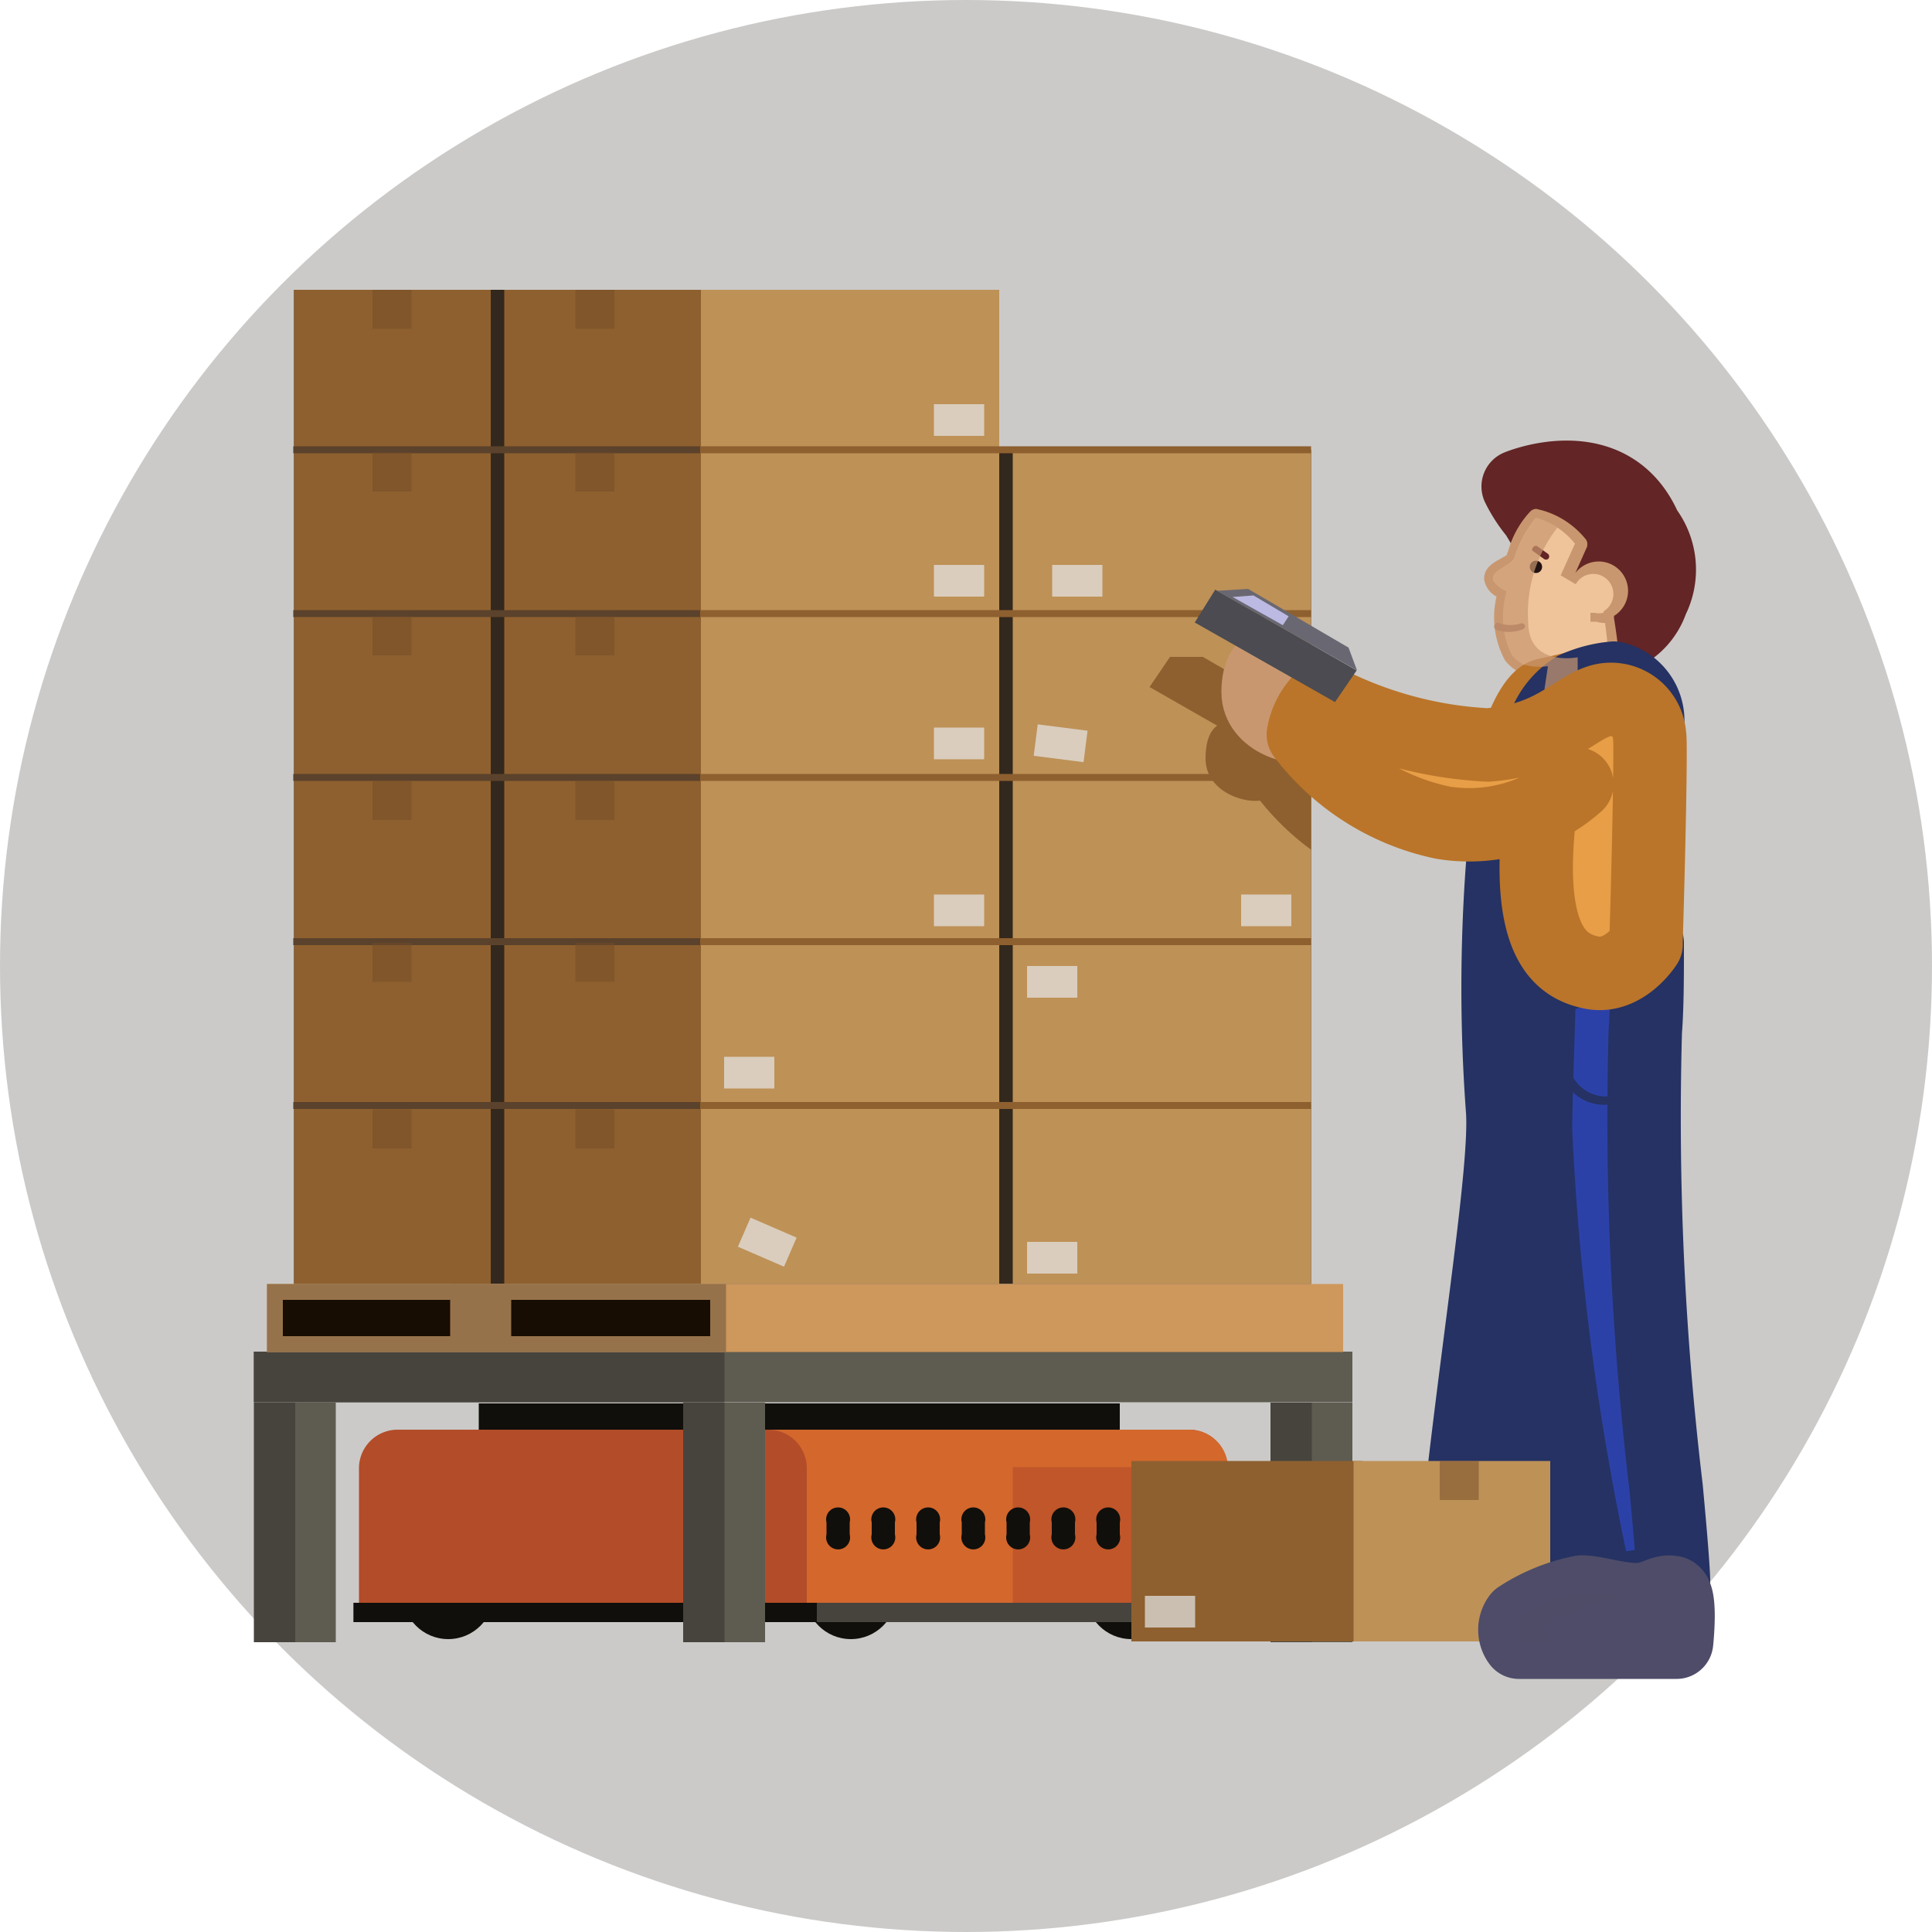 <svg xmlns="http://www.w3.org/2000/svg" viewBox="0 0 50 50"><defs><style>.cls-1{isolation:isolate;}.cls-2{fill:#cbcac8;}.cls-3{fill:#100f0b;}.cls-4,.cls-6{fill:#b34c29;}.cls-5{fill:#d4672c;}.cls-23,.cls-6{opacity:0.6;}.cls-7{fill:#47443e;}.cls-8{fill:#33281d;}.cls-9{fill:#be9157;}.cls-10{fill:#8e602f;}.cls-11,.cls-30{mix-blend-mode:darken;}.cls-12{fill:#5b422c;}.cls-13{fill:#754c29;opacity:0.5;}.cls-14{fill:#e6e7e8;}.cls-14,.cls-30{opacity:0.7;}.cls-15{fill:#5e5b51;}.cls-16{fill:#ce975b;}.cls-17{fill:#170d03;}.cls-18{fill:#96724b;}.cls-19,.cls-24{fill:#efc49b;}.cls-19{stroke:#c9976f;stroke-width:1.52px;}.cls-19,.cls-21,.cls-22,.cls-26,.cls-27,.cls-32,.cls-40{stroke-linejoin:round;}.cls-20,.cls-21,.cls-33{fill:#253263;}.cls-20,.cls-21,.cls-22,.cls-23,.cls-24,.cls-26,.cls-27,.cls-29,.cls-31,.cls-32,.cls-34,.cls-35,.cls-36{fill-rule:evenodd;}.cls-21,.cls-26{stroke:#253263;}.cls-21,.cls-22,.cls-26,.cls-27,.cls-32,.cls-40{stroke-width:1.9px;}.cls-22,.cls-23,.cls-29{fill:#632525;}.cls-22{stroke:#632525;}.cls-23{mix-blend-mode:multiply;}.cls-25,.cls-31{fill:#c9976f;}.cls-26{fill:#2c41a8;}.cls-27,.cls-35{fill:#ba752a;}.cls-27,.cls-32{stroke:#ba752a;}.cls-28{fill:#231212;}.cls-32{fill:#e89e46;}.cls-34{fill:#ad752a;}.cls-36{fill:#bc8a68;}.cls-37{fill:#4b4b51;}.cls-38{fill:#696872;}.cls-39{fill:#bcbae2;}.cls-40{fill:#c6c5dd;stroke:#4e4c68;}.cls-41,.cls-42{fill:#4e4c68;}.cls-42{opacity:0.4;}</style></defs><title>icones-adm</title><g class="cls-1"><g id="Camada_1" data-name="Camada 1"><circle class="cls-2" cx="25" cy="25" r="25"/><circle class="cls-3" cx="18.86" cy="41.24" r="1.18"/><circle class="cls-3" cx="11.6" cy="41.24" r="1.18"/><circle class="cls-3" cx="29.28" cy="41.24" r="1.18"/><circle class="cls-3" cx="22.02" cy="41.24" r="1.18"/><rect class="cls-3" x="12.39" y="36.32" width="16.59" height="2.25"/><path class="cls-4" d="M31.77,41.64V38a1,1,0,0,0-1-1H10.29a1,1,0,0,0-1,1v3.67Z"/><path class="cls-5" d="M19.89,37H30.78a1,1,0,0,1,1,1v3.67H20.88V38A1,1,0,0,0,19.89,37Z"/><rect class="cls-6" x="26.21" y="37.97" width="5.56" height="3.75"/><path class="cls-3" d="M30.71,39.71a.31.31,0,1,0,.6,0V39.4a.31.31,0,1,0-.6,0Z"/><path class="cls-3" d="M29.55,39.71a.31.31,0,1,0,.6,0V39.4a.31.31,0,1,0-.6,0Z"/><path class="cls-3" d="M28.38,39.71a.31.31,0,1,0,.6,0V39.4a.31.31,0,1,0-.6,0Z"/><path class="cls-3" d="M27.22,39.71a.31.31,0,1,0,.6,0V39.4a.31.31,0,1,0-.6,0Z"/><path class="cls-3" d="M26.05,39.71a.31.31,0,1,0,.6,0V39.4a.31.31,0,1,0-.6,0Z"/><path class="cls-3" d="M24.89,39.71a.31.31,0,1,0,.6,0V39.4a.31.31,0,1,0-.6,0Z"/><path class="cls-3" d="M23.72,39.71a.31.31,0,1,0,.6,0V39.4a.31.31,0,1,0-.6,0Z"/><path class="cls-3" d="M22.56,39.71a.31.31,0,1,0,.6,0V39.4a.31.31,0,1,0-.6,0Z"/><path class="cls-3" d="M21.39,39.71a.31.31,0,1,0,.6,0V39.4a.31.31,0,1,0-.6,0Z"/><rect class="cls-7" x="9.15" y="41.48" width="22.82" height="0.5"/><rect class="cls-3" x="9.15" y="41.48" width="11.99" height="0.5"/><polygon class="cls-8" points="33.93 11.64 33.93 33.23 7.61 33.23 7.61 7.5 25.86 7.5 25.86 11.64 33.93 11.64"/><rect class="cls-9" x="26.21" y="11.64" width="7.72" height="21.59"/><rect class="cls-9" x="18.14" y="7.5" width="7.72" height="25.73"/><rect class="cls-10" x="13.05" y="7.5" width="5.09" height="25.73"/><rect class="cls-10" x="7.61" y="7.5" width="5.09" height="25.73"/><g class="cls-11"><rect class="cls-10" x="18.14" y="28.52" width="15.79" height="0.18"/></g><g class="cls-11"><rect class="cls-12" x="7.59" y="28.52" width="10.53" height="0.18"/></g><g class="cls-11"><rect class="cls-10" x="18.14" y="24.28" width="15.79" height="0.18"/></g><g class="cls-11"><rect class="cls-12" x="7.59" y="24.28" width="10.53" height="0.18"/></g><g class="cls-11"><rect class="cls-10" x="18.14" y="20.03" width="15.79" height="0.18"/></g><g class="cls-11"><rect class="cls-12" x="7.59" y="20.03" width="10.53" height="0.18"/></g><g class="cls-11"><rect class="cls-10" x="18.14" y="15.79" width="15.79" height="0.18"/></g><g class="cls-11"><rect class="cls-12" x="7.59" y="15.79" width="10.53" height="0.18"/></g><g class="cls-11"><rect class="cls-10" x="18.14" y="11.55" width="15.79" height="0.18"/></g><g class="cls-11"><rect class="cls-12" x="7.59" y="11.55" width="10.53" height="0.18"/></g><rect class="cls-13" x="14.89" y="7.5" width="1.01" height="1.01"/><rect class="cls-14" x="24.17" y="10.46" width="1.3" height="0.82"/><rect class="cls-14" x="24.17" y="14.62" width="1.3" height="0.82"/><rect class="cls-14" x="24.17" y="18.83" width="1.3" height="0.82"/><rect class="cls-14" x="24.17" y="23.15" width="1.3" height="0.82"/><rect class="cls-14" x="26.58" y="25" width="1.3" height="0.82"/><rect class="cls-14" x="27.23" y="14.62" width="1.3" height="0.82"/><rect class="cls-14" x="27.04" y="18.59" width="0.82" height="1.3" transform="translate(4.89 44.03) rotate(-82.73)"/><rect class="cls-14" x="32.12" y="23.15" width="1.3" height="0.82"/><rect class="cls-14" x="18.74" y="27.35" width="1.3" height="0.82"/><rect class="cls-14" x="19.45" y="31.49" width="0.82" height="1.3" transform="translate(-17.53 37.59) rotate(-66.57)"/><rect class="cls-14" x="26.58" y="32.14" width="1.3" height="0.82"/><rect class="cls-13" x="14.89" y="11.71" width="1.01" height="1.01"/><rect class="cls-13" x="14.89" y="15.95" width="1.01" height="1.01"/><rect class="cls-13" x="14.89" y="20.21" width="1.01" height="1.01"/><rect class="cls-13" x="14.89" y="24.4" width="1.01" height="1.01"/><rect class="cls-13" x="14.89" y="28.71" width="1.01" height="1.01"/><rect class="cls-13" x="9.64" y="7.5" width="1.01" height="1.01"/><rect class="cls-13" x="9.64" y="11.71" width="1.01" height="1.01"/><rect class="cls-13" x="9.64" y="15.95" width="1.01" height="1.01"/><rect class="cls-13" x="9.64" y="20.21" width="1.01" height="1.01"/><rect class="cls-13" x="9.64" y="24.4" width="1.01" height="1.01"/><rect class="cls-13" x="9.64" y="28.71" width="1.01" height="1.01"/><rect class="cls-15" x="7.62" y="36.3" width="1.07" height="6.2"/><rect class="cls-7" x="6.57" y="36.3" width="1.07" height="6.2"/><rect class="cls-15" x="6.57" y="34.98" width="28.43" height="1.31"/><rect class="cls-15" x="33.93" y="36.3" width="1.07" height="6.2"/><rect class="cls-7" x="32.88" y="36.3" width="1.07" height="6.2"/><rect class="cls-15" x="18.73" y="36.3" width="1.07" height="6.2"/><rect class="cls-7" x="17.68" y="36.3" width="1.07" height="6.2"/><rect class="cls-7" x="6.57" y="34.98" width="12.18" height="1.31"/><path class="cls-10" d="M30.28,17l.06,0,.79,0,2.6,1.51.2.54v0l-1.28-.73,1.28.73h0l-.55.81-.22-.13s0,0,0,.1c.15.08.42.21.77.35v1.81a6.85,6.85,0,0,1-1.32-1.27c-.49.06-1.41-.27-1.41-1.09,0-.53.16-.75.3-.85l-1.75-1Z"/><rect class="cls-16" x="6.91" y="33.23" width="27.85" height="1.76"/><rect class="cls-17" x="7.12" y="33.43" width="11.47" height="1.35"/><path class="cls-18" d="M18.38,33.64v.94H7.32v-.94Zm.41-.41H6.91V35H18.79V33.23Z"/><rect class="cls-18" x="11.65" y="33.23" width="1.58" height="1.76"/><path class="cls-19" d="M34.33,18,32.9,17s-.53,0-.53.91,1.24,1.25,1.62,1,.34-.94.34-.94Z"/><path class="cls-20" d="M42,22.86a10.55,10.55,0,0,1,.64,2.53,11.08,11.08,0,0,1-.47,3.08c-.37.49-1.62,1.42-2,1.26s0,.68-.2.54a1.24,1.24,0,0,1-.63-.78,6.3,6.3,0,0,1-.16-.91c0-.28-.06-1.07-.07-1.37a31.72,31.72,0,0,1-.27-3.66,18.25,18.25,0,0,1,.33-3.06c.1-.51,1.56-1.06,1.56-1.06Z"/><path class="cls-21" d="M39,21.22q-.06.53-.11,1.14a43,43,0,0,0,0,6.41c.1,1.67-.8,6.9-1.27,11.85l1.87.45.71-3.64Z"/><path class="cls-22" d="M39.76,13.31a3.55,3.55,0,0,1-.47-.72s2.39-1,3.29,1.1a1.71,1.71,0,0,1,.17,1.84,1.52,1.52,0,0,1-1.08,1Z"/><path class="cls-23" d="M41.81,16.38s.61-.84,0-1.45-.49.37-.49.37Z"/><path class="cls-23" d="M39.18,12.52A2.79,2.79,0,0,1,41,14.08s-.44-.13-1-.34l-.47-.46S39.06,12.63,39.18,12.52Z"/><path class="cls-24" d="M40,18.09a.12.12,0,0,1-.12-.13l.08-.58h-.08A1,1,0,0,1,39,17a2.27,2.27,0,0,1-.18-1.65c-.13-.07-.32-.2-.34-.39s.21-.35.37-.44a.61.61,0,0,0,.19-.12l.06-.16a2.36,2.36,0,0,1,.53-.93.12.12,0,0,1,.08,0h0a2.1,2.1,0,0,1,1.06.72.12.12,0,0,1,0,.12l-.32.72.21.12a.64.64,0,1,1,.88.91l0,.13a12.15,12.15,0,0,1,.13,1.3v.1a.12.12,0,0,1-.08.11L40,18.08Z"/><path class="cls-25" d="M39.76,13.4a2,2,0,0,1,1,.67l-.37.82.39.23a.52.52,0,1,1,.72.7v.05a12.21,12.21,0,0,1,.15,1.54L40,18l.1-.72-.22,0a.89.89,0,0,1-.75-.32A2.2,2.2,0,0,1,39,15.3s-.35-.15-.36-.34.47-.34.55-.51a3,3,0,0,1,.57-1.06Zm0-.23a.23.23,0,0,0-.15.06,2.46,2.46,0,0,0-.57,1l-.05.14-.14.08c-.18.1-.46.24-.44.55a.62.62,0,0,0,.32.44,2.33,2.33,0,0,0,.22,1.65,1.07,1.07,0,0,0,.89.42l-.06.44a.23.23,0,0,0,.23.27h.08l1.67-.57a.23.23,0,0,0,.16-.23v-.1A12.28,12.28,0,0,0,41.77,16v-.06a.76.76,0,1,0-1-1.11l0,0,.28-.63a.23.23,0,0,0,0-.23,2.23,2.23,0,0,0-1.13-.76Z"/><path class="cls-25" d="M41.32,16.09h-.16l0-.23h.12a.4.4,0,0,0,.2,0l.11,0,.1.21-.11.05A.64.64,0,0,1,41.32,16.09Z"/><path class="cls-26" d="M42.63,24.41c0,.83,0,1.62-.05,2.28a80.76,80.76,0,0,0,.54,11.82c.2,2.13.19,2.41.19,2.41l-1.17.18-1.24,0a58.37,58.37,0,0,1-1.3-11.23l-.2-2.21.2-2.12Z"/><path class="cls-27" d="M39.26,19.27c.15-.61.5-1.25.75-1.29,0,0,.36-.07.86-.2s-.23,1.08-.23,1.08l-1.29.3Z"/><path class="cls-26" d="M42.64,18.74a1.13,1.13,0,0,0-.87-1.19,3.09,3.09,0,0,0-1,.26,1.92,1.92,0,0,0-.85,1.13Z"/><circle class="cls-28" cx="39.75" cy="14.67" r="0.16"/><path class="cls-29" d="M39.79,14.14l.28.2a.09.09,0,0,1,0,.12.09.09,0,0,1-.12,0l-.28-.2C39.61,14.23,39.7,14.08,39.79,14.14Z"/><g class="cls-30"><path class="cls-31" d="M39.19,14.45a3,3,0,0,1,.57-1.06,2.07,2.07,0,0,1,.55.26,3.58,3.58,0,0,0-.76,2.45c0,1.17,1.28.91,1.28.91l0,.66h0l-.86.17.09-.6s-.68.12-1-.3A2.2,2.2,0,0,1,39,15.3s-.35-.15-.36-.34S39.11,14.62,39.19,14.45Z"/></g><path class="cls-20" d="M41.36,18.08l-.25-.4A1.68,1.68,0,0,0,40,18.76c-.24.87.31.58.31.58Z"/><path class="cls-20" d="M39.55,29.74l-.75-5.86,2,1.18c0,.43-.12,3.63-.11,4.2A67.69,67.69,0,0,0,42.27,41H40.86A58.52,58.52,0,0,1,39.55,29.74Z"/><path class="cls-32" d="M39.86,20.93c-.41,3.4.49,4.07,1.33,4.24s1.41-.73,1.41-.73l0-.12c.07-2.22.13-5.17.09-5.28a1,1,0,0,0-1.34-.88c-.68.24-1.23,1-2.85,1.12a10.39,10.39,0,0,1-4.3-1.18,1.69,1.69,0,0,0-.47.91,6.1,6.1,0,0,0,3.61,2.28,4.21,4.21,0,0,0,3.47-1Z"/><path class="cls-33" d="M41.6,28.59a1.17,1.17,0,0,1-1.23-.94l.23-.05a1,1,0,0,0,1.21.75l0,.23A1.46,1.46,0,0,1,41.6,28.59Z"/><path class="cls-34" d="M39.85,21v-.09h0a4.19,4.19,0,0,0,.48-.27Z"/><polygon class="cls-34" points="40.7 20.4 40.7 20.4 40.7 20.4 40.7 20.4"/><path class="cls-35" d="M33.75,19a1.23,1.23,0,0,1,.16-.49s.29.59,2.35,1.62a6.52,6.52,0,0,0,4.36.29l-.77.51a4.38,4.38,0,0,1-2.5.35A6.1,6.1,0,0,1,33.75,19Z"/><path class="cls-35" d="M40.83,25a9.52,9.52,0,0,1-.13-4.56l-.84.44a4.68,4.68,0,0,0-.09,2.08C40,24.08,40.23,24.95,40.83,25Z"/><path class="cls-36" d="M38.81,16.13a.88.88,0,0,0,.56,0c.11,0,.15.13,0,.17a1,1,0,0,1-.65,0A.09.09,0,0,1,38.81,16.13Z"/><rect class="cls-10" x="29.28" y="37.81" width="5.97" height="4.67"/><rect class="cls-9" x="35.03" y="37.81" width="5.09" height="4.67"/><rect class="cls-13" x="37.26" y="37.81" width="1.01" height="1.01"/><rect class="cls-14" x="29.63" y="41.3" width="1.3" height="0.82"/><polygon class="cls-37" points="34.55 18.17 35.11 17.35 31.45 15.26 30.92 16.11 34.55 18.17"/><polygon class="cls-38" points="35.12 17.35 34.9 16.76 32.3 15.24 31.49 15.29 35.12 17.35"/><polygon class="cls-39" points="33.2 16.18 33.35 15.95 32.44 15.41 31.9 15.45 33.2 16.18"/><path class="cls-40" d="M43.27,41.21c.26,0,.12,1.29.12,1.29H39.31a.54.54,0,0,1,0-.64,4.63,4.63,0,0,1,1.62-.66c.35,0,.94.2,1.41.2S43,41.16,43.27,41.21Z"/><path class="cls-41" d="M39.25,42.32H39.1v-.18c1.49,0,4.29-.13,4.32-.14v.18S40.77,42.32,39.25,42.32Z"/><path class="cls-42" d="M41.91,41.33s-1.39.42-1.72.58-.09.59,0,.59h-.76s-.39-.55.1-.81a5.73,5.73,0,0,1,1.2-.43h1.18Z"/></g></g></svg>